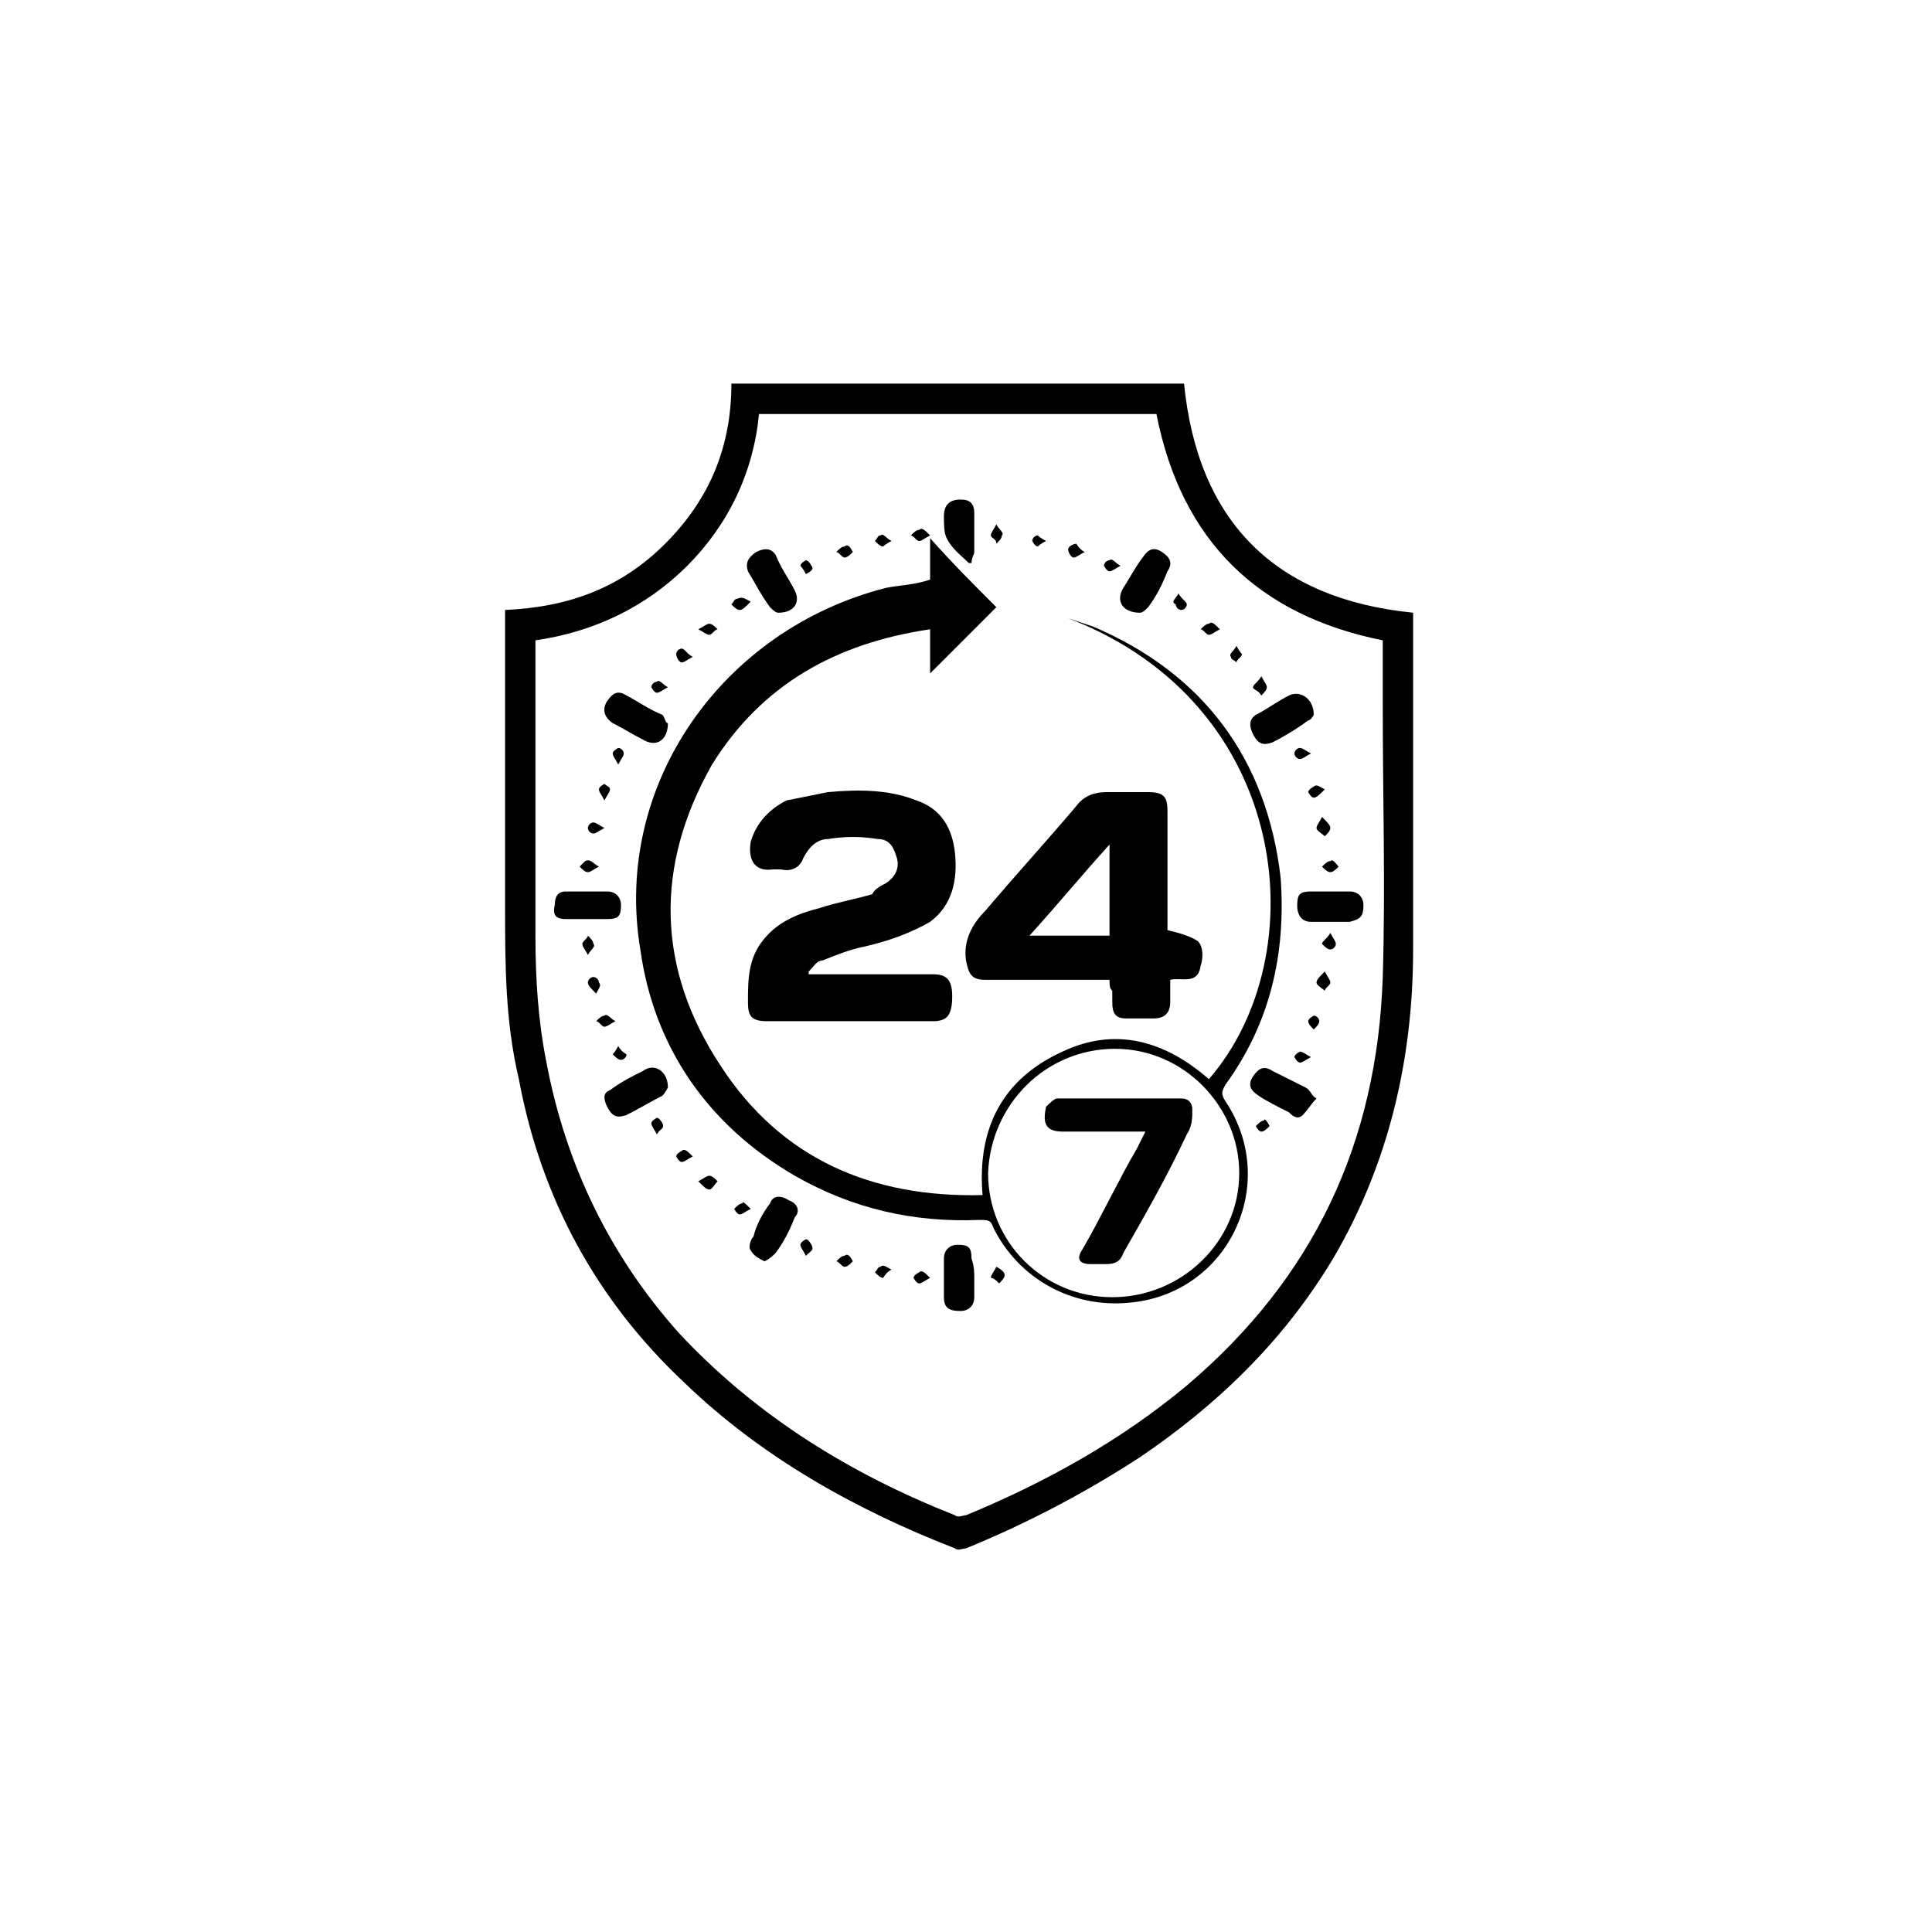 <?xml version="1.0" encoding="utf-8"?>
<!-- Generator: Adobe Illustrator 26.2.1, SVG Export Plug-In . SVG Version: 6.00 Build 0)  -->
<svg version="1.1" id="Layer_1" xmlns="http://www.w3.org/2000/svg" xmlns:xlink="http://www.w3.org/1999/xlink" x="0px" y="0px"
	 viewBox="0 0 7 7" style="enable-background:new 0 0 7 7;" xml:space="preserve">
<g>
	<path d="M1.83,2.21c0.23-0.01,0.42-0.08,0.58-0.24c0.16-0.16,0.24-0.35,0.24-0.58c0.55,0,1.1,0,1.64,0
		c0.05,0.5,0.33,0.78,0.83,0.83c0,0.01,0,0.02,0,0.03c0,0.4,0,0.79,0,1.19c0,0.4-0.09,0.78-0.29,1.12c-0.18,0.3-0.42,0.53-0.7,0.72
		C3.93,5.41,3.72,5.52,3.5,5.61c-0.01,0-0.03,0.01-0.04,0c-0.36-0.14-0.7-0.33-0.98-0.6c-0.32-0.3-0.52-0.67-0.6-1.1
		C1.83,3.7,1.83,3.49,1.83,3.28c0-0.34,0-0.68,0-1.01C1.83,2.25,1.83,2.23,1.83,2.21z M1.94,2.32c0,0.01,0,0.02,0,0.03
		c0,0.35,0,0.69,0,1.04c0,0.16,0.01,0.31,0.04,0.46c0.07,0.37,0.23,0.7,0.48,0.98c0.28,0.3,0.62,0.51,1,0.66
		c0.01,0.01,0.03,0,0.04,0c0.29-0.12,0.56-0.27,0.8-0.47c0.46-0.39,0.69-0.88,0.71-1.48c0.01-0.33,0-0.65,0-0.98
		c0-0.08,0-0.16,0-0.24C4.56,2.23,4.28,1.96,4.19,1.5c-0.48,0-0.96,0-1.44,0C2.73,1.71,2.64,1.9,2.49,2.05
		C2.34,2.2,2.15,2.29,1.94,2.32z"/>
	<path d="M3.37,2.1c0-0.05,0-0.1,0-0.15C3.45,2.04,3.53,2.12,3.61,2.2C3.54,2.27,3.46,2.35,3.37,2.44c0-0.05,0-0.1,0-0.16
		c-0.34,0.05-0.61,0.2-0.79,0.49C2.37,3.14,2.38,3.51,2.61,3.86C2.83,4.2,3.16,4.34,3.56,4.33C3.54,4.09,3.63,3.91,3.85,3.81
		c0.19-0.09,0.37-0.04,0.53,0.1c0.39-0.45,0.3-1.36-0.51-1.67c0.03,0.01,0.06,0.02,0.09,0.03c0.4,0.17,0.63,0.48,0.68,0.91
		C4.66,3.46,4.6,3.71,4.44,3.93c-0.01,0.02-0.02,0.03,0,0.06c0.2,0.3,0.01,0.7-0.35,0.73C3.88,4.74,3.69,4.63,3.6,4.45
		C3.59,4.42,3.58,4.42,3.55,4.42C3.31,4.43,3.09,4.38,2.88,4.26C2.57,4.08,2.37,3.8,2.32,3.44c-0.1-0.6,0.3-1.16,0.89-1.31
		C3.26,2.12,3.31,2.12,3.37,2.1z M3.58,4.25c0,0.25,0.2,0.45,0.45,0.45c0.25,0,0.46-0.2,0.46-0.45c0-0.24-0.2-0.45-0.45-0.45
		C3.79,3.8,3.59,4,3.58,4.25z"/>
	<path d="M2.93,3.53c0.02,0,0.04,0,0.06,0c0.13,0,0.26,0,0.39,0c0.05,0,0.07,0.02,0.07,0.08c0,0.07-0.02,0.09-0.07,0.09
		c-0.2,0-0.4,0-0.6,0c-0.06,0-0.07-0.02-0.07-0.07c0-0.08,0-0.16,0.06-0.23c0.05-0.06,0.12-0.09,0.2-0.11
		c0.06-0.02,0.12-0.03,0.19-0.05C3.17,3.22,3.19,3.21,3.21,3.2c0.03-0.02,0.05-0.05,0.04-0.09C3.24,3.08,3.23,3.04,3.18,3.04
		c-0.06-0.01-0.12-0.01-0.18,0c-0.04,0-0.07,0.03-0.09,0.07C2.9,3.14,2.87,3.16,2.83,3.15c-0.01,0-0.02,0-0.03,0
		c-0.07,0.01-0.09-0.04-0.08-0.1c0.02-0.07,0.07-0.12,0.13-0.15C2.9,2.89,2.95,2.88,3,2.87C3.11,2.86,3.22,2.86,3.32,2.9
		C3.41,2.93,3.45,3,3.46,3.09c0.01,0.1-0.01,0.19-0.09,0.25C3.3,3.38,3.22,3.41,3.13,3.43c-0.05,0.01-0.1,0.03-0.15,0.05
		C2.96,3.48,2.95,3.5,2.93,3.52C2.93,3.52,2.93,3.53,2.93,3.53z"/>
	<path d="M4.02,3.55c-0.03,0-0.06,0-0.09,0c-0.12,0-0.24,0-0.36,0c-0.05,0-0.06-0.02-0.07-0.07C3.49,3.41,3.52,3.35,3.57,3.3
		C3.68,3.17,3.79,3.05,3.9,2.92c0.03-0.04,0.07-0.05,0.11-0.05c0.05,0,0.1,0,0.15,0c0.06,0,0.07,0.02,0.07,0.07c0,0.13,0,0.26,0,0.4
		c0,0.01,0,0.03,0,0.03c0.04,0.01,0.08,0.02,0.11,0.04C4.36,3.43,4.36,3.47,4.35,3.5C4.34,3.57,4.28,3.54,4.24,3.55
		c0,0.03,0,0.05,0,0.08c0,0.04-0.02,0.06-0.06,0.06c-0.03,0-0.07,0-0.1,0c-0.04,0-0.05-0.02-0.05-0.06c0-0.01,0-0.03,0-0.04
		C4.02,3.58,4.02,3.57,4.02,3.55z M4.02,3.06c-0.1,0.11-0.19,0.22-0.29,0.33c0.1,0,0.19,0,0.29,0C4.02,3.28,4.02,3.17,4.02,3.06z"/>
	<path d="M4.13,2.22c-0.06,0-0.09-0.04-0.06-0.09C4.09,2.1,4.11,2.06,4.14,2.02c0.02-0.03,0.04-0.04,0.07-0.02
		c0.03,0.02,0.04,0.04,0.02,0.07C4.21,2.12,4.19,2.16,4.16,2.2C4.15,2.21,4.14,2.22,4.13,2.22z"/>
	<path d="M2.42,3.94c0,0-0.01,0.02-0.02,0.03C2.36,3.99,2.31,4.02,2.27,4.04C2.24,4.05,2.22,4.05,2.2,4.01
		C2.19,3.99,2.18,3.96,2.21,3.95C2.25,3.92,2.29,3.9,2.33,3.88C2.37,3.85,2.42,3.88,2.42,3.94z"/>
	<path d="M2.42,2.62c0,0.06-0.04,0.09-0.09,0.06C2.29,2.66,2.26,2.64,2.22,2.62C2.19,2.6,2.18,2.57,2.2,2.54
		c0.02-0.03,0.04-0.04,0.07-0.02C2.31,2.54,2.35,2.57,2.4,2.59C2.41,2.6,2.41,2.62,2.42,2.62z"/>
	<path d="M4.77,3.98C4.75,4,4.74,4.02,4.72,4.04c-0.02,0.02-0.04,0-0.05-0.01C4.63,4.01,4.59,3.99,4.56,3.97
		C4.53,3.95,4.52,3.93,4.54,3.9c0.02-0.03,0.04-0.04,0.07-0.02C4.65,3.9,4.69,3.92,4.73,3.94C4.75,3.95,4.75,3.97,4.77,3.98z"/>
	<path d="M4.76,2.59c0,0-0.01,0.02-0.02,0.02C4.7,2.64,4.65,2.67,4.61,2.69C4.58,2.7,4.56,2.7,4.54,2.66
		C4.53,2.64,4.52,2.61,4.55,2.59c0.04-0.02,0.08-0.05,0.12-0.07C4.71,2.5,4.76,2.53,4.76,2.59z"/>
	<path d="M2.82,2.22c-0.01,0-0.02-0.01-0.03-0.02C2.76,2.16,2.74,2.12,2.71,2.07c-0.01-0.03,0-0.05,0.03-0.07
		c0.02-0.01,0.05-0.02,0.07,0.01C2.83,2.06,2.86,2.1,2.88,2.14C2.9,2.18,2.88,2.22,2.82,2.22z"/>
	<path d="M2.77,4.57C2.75,4.56,2.73,4.55,2.72,4.53c-0.01-0.01,0-0.04,0.01-0.05C2.74,4.44,2.76,4.4,2.79,4.36
		C2.8,4.33,2.83,4.33,2.86,4.35C2.89,4.36,2.9,4.39,2.88,4.41C2.86,4.46,2.84,4.5,2.81,4.54C2.8,4.55,2.79,4.56,2.77,4.57z"/>
	<path d="M4.82,3.34c-0.02,0-0.05,0-0.07,0c-0.03,0-0.05-0.02-0.05-0.06c0-0.04,0.01-0.05,0.05-0.05c0.05,0,0.1,0,0.14,0
		c0.03,0,0.05,0.02,0.05,0.05c0,0.04-0.01,0.05-0.05,0.06c-0.01,0-0.03,0-0.04,0C4.85,3.34,4.84,3.34,4.82,3.34z"/>
	<path d="M2.13,3.23c0.02,0,0.05,0,0.07,0c0.03,0,0.05,0.02,0.05,0.05c0,0.04-0.01,0.05-0.05,0.05c-0.05,0-0.1,0-0.15,0
		C2.02,3.33,2,3.32,2.01,3.28c0-0.03,0.01-0.05,0.04-0.05C2.07,3.23,2.1,3.23,2.13,3.23z"/>
	<path d="M3.53,4.63c0,0.02,0,0.05,0,0.07c0,0.03-0.02,0.05-0.05,0.05c-0.04,0-0.06-0.01-0.06-0.05c0-0.05,0-0.1,0-0.14
		c0-0.03,0.02-0.05,0.05-0.05c0.04,0,0.05,0.01,0.05,0.05c0,0,0,0,0,0C3.53,4.59,3.53,4.61,3.53,4.63z"/>
	<path d="M3.51,2.04C3.48,2.01,3.45,1.99,3.43,1.95C3.42,1.93,3.42,1.9,3.42,1.87c0-0.04,0.02-0.06,0.06-0.06
		c0.03,0,0.05,0.01,0.05,0.05c0,0.05,0,0.09,0,0.14c0,0.01-0.01,0.02-0.01,0.04C3.52,2.04,3.51,2.04,3.51,2.04z"/>
	<path d="M4.75,2.73C4.73,2.74,4.72,2.75,4.71,2.75c-0.01,0-0.02-0.01-0.02-0.02c0-0.01,0.01-0.02,0.02-0.02
		C4.72,2.71,4.73,2.72,4.75,2.73z"/>
	<path d="M3.09,4.57C3.08,4.58,3.07,4.59,3.06,4.59c-0.01,0-0.02-0.02-0.03-0.02c0.01-0.01,0.02-0.02,0.03-0.02
		C3.07,4.54,3.08,4.55,3.09,4.57z"/>
	<path d="M4.85,3.14C4.84,3.15,4.83,3.16,4.82,3.16c-0.01,0-0.02-0.01-0.03-0.02C4.8,3.13,4.81,3.12,4.82,3.12
		C4.83,3.11,4.84,3.13,4.85,3.14z"/>
	<path d="M4.48,2.34C4.49,2.36,4.5,2.37,4.5,2.37c0,0.01-0.02,0.02-0.02,0.03C4.47,2.39,4.46,2.39,4.46,2.38
		C4.45,2.37,4.47,2.36,4.48,2.34z"/>
	<path d="M2.51,2.38C2.49,2.39,2.48,2.4,2.47,2.4c-0.01,0-0.02-0.02-0.02-0.03c0-0.01,0.01-0.02,0.02-0.02
		C2.48,2.35,2.49,2.37,2.51,2.38z"/>
	<path d="M2.16,3.6C2.14,3.58,2.13,3.57,2.13,3.56c0-0.01,0.01-0.02,0.02-0.02c0.01,0,0.02,0.01,0.02,0.02
		C2.18,3.57,2.17,3.58,2.16,3.6z"/>
	<path d="M4.8,3.52c0.01,0.02,0.02,0.03,0.02,0.04c0,0.01-0.02,0.02-0.02,0.03C4.79,3.58,4.77,3.57,4.77,3.56
		C4.77,3.55,4.78,3.54,4.8,3.52z"/>
	<path d="M4.76,3.73C4.75,3.72,4.74,3.71,4.74,3.7c0-0.01,0.02-0.02,0.02-0.02c0.01,0,0.02,0.01,0.02,0.02
		C4.78,3.71,4.77,3.72,4.76,3.73z"/>
	<path d="M4.75,3.83C4.73,3.84,4.72,3.85,4.71,3.85c-0.01,0-0.02-0.02-0.02-0.02c0-0.01,0.02-0.02,0.02-0.02
		C4.72,3.81,4.73,3.82,4.75,3.83z"/>
	<path d="M2.53,4.28c0.02-0.01,0.03-0.02,0.04-0.02c0.01,0,0.02,0.01,0.03,0.02C2.59,4.29,2.58,4.31,2.57,4.31
		C2.56,4.31,2.55,4.3,2.53,4.28z"/>
	<path d="M2.53,2.28c0.02-0.01,0.03-0.02,0.04-0.02c0.01,0,0.02,0.01,0.03,0.02C2.59,2.28,2.58,2.3,2.57,2.3
		C2.56,2.3,2.55,2.29,2.53,2.28z"/>
	<path d="M3.79,1.96C3.77,1.97,3.76,1.98,3.76,1.98c-0.01,0-0.02-0.02-0.02-0.02c0-0.01,0.01-0.02,0.02-0.02
		C3.76,1.94,3.77,1.95,3.79,1.96z"/>
	<path d="M3.09,2C3.08,2.01,3.07,2.02,3.06,2.02C3.05,2.02,3.04,2,3.03,2c0.01-0.01,0.02-0.02,0.03-0.02C3.07,1.97,3.08,1.98,3.09,2
		z"/>
	<path d="M2.23,3.7C2.21,3.71,2.2,3.72,2.19,3.72c-0.01,0-0.02-0.02-0.03-0.02c0.01-0.01,0.02-0.02,0.03-0.02
		C2.2,3.67,2.21,3.69,2.23,3.7z"/>
	<path d="M2.19,2.9C2.18,2.88,2.17,2.87,2.17,2.86c0-0.01,0.02-0.02,0.02-0.02C2.2,2.85,2.21,2.85,2.21,2.86
		C2.21,2.87,2.2,2.88,2.19,2.9z"/>
	<path d="M2.13,3.46C2.12,3.44,2.11,3.43,2.11,3.42c0-0.01,0.02-0.02,0.02-0.03c0.01,0.01,0.02,0.02,0.02,0.03
		C2.16,3.43,2.14,3.44,2.13,3.46z"/>
	<path d="M2.17,3.14C2.15,3.15,2.14,3.16,2.13,3.16c-0.01,0-0.02-0.01-0.03-0.02c0.01-0.01,0.02-0.02,0.02-0.02
		C2.14,3.11,2.15,3.13,2.17,3.14z"/>
	<path d="M2.42,2.49C2.4,2.5,2.39,2.51,2.38,2.51c-0.01,0-0.02-0.02-0.02-0.02c0-0.01,0.01-0.02,0.02-0.02
		C2.39,2.46,2.4,2.48,2.42,2.49z"/>
	<path d="M2.72,4.38C2.7,4.39,2.69,4.4,2.68,4.4c-0.01,0-0.02-0.02-0.02-0.02c0.01-0.01,0.02-0.02,0.03-0.02
		C2.69,4.35,2.7,4.36,2.72,4.38z"/>
	<path d="M2.92,4.55C2.91,4.53,2.9,4.52,2.9,4.51c0-0.01,0.02-0.02,0.02-0.02c0.01,0,0.02,0.02,0.02,0.02
		C2.95,4.53,2.94,4.53,2.92,4.55z"/>
	<path d="M2.92,2.08C2.91,2.06,2.9,2.05,2.9,2.05c0-0.01,0.02-0.02,0.02-0.02c0.01,0,0.02,0.02,0.02,0.02
		C2.95,2.06,2.94,2.07,2.92,2.08z"/>
	<path d="M4.57,2.45c0.01,0.02,0.02,0.03,0.02,0.04c0,0.01-0.01,0.02-0.02,0.03C4.56,2.5,4.54,2.5,4.54,2.49
		C4.54,2.48,4.56,2.47,4.57,2.45z"/>
	<path d="M3.23,4.6C3.21,4.61,3.2,4.63,3.2,4.63c-0.01,0-0.02-0.01-0.03-0.02c0.01-0.01,0.01-0.02,0.02-0.02
		C3.2,4.58,3.21,4.59,3.23,4.6z"/>
	<path d="M3.37,4.63C3.35,4.64,3.34,4.65,3.33,4.65c-0.01,0-0.02-0.02-0.02-0.02c0-0.01,0.02-0.02,0.02-0.02
		C3.34,4.6,3.35,4.61,3.37,4.63z"/>
	<path d="M3.61,1.9c0.01,0.02,0.03,0.03,0.02,0.04c0,0.01-0.01,0.02-0.02,0.03C3.61,1.95,3.59,1.95,3.59,1.94
		C3.59,1.93,3.6,1.92,3.61,1.9z"/>
	<path d="M3.37,1.94C3.35,1.95,3.34,1.96,3.33,1.96c-0.01,0-0.02-0.02-0.03-0.02c0.01-0.01,0.02-0.02,0.03-0.02
		C3.34,1.91,3.35,1.92,3.37,1.94z"/>
	<path d="M3.93,2C3.91,2.01,3.9,2.02,3.89,2.02C3.88,2.02,3.87,2,3.87,1.99c0-0.01,0.02-0.02,0.03-0.02C3.9,1.97,3.91,1.99,3.93,2z"
		/>
	<path d="M4.42,2.28C4.4,2.29,4.39,2.3,4.38,2.3c-0.01,0-0.02-0.02-0.03-0.02c0.01-0.01,0.02-0.02,0.03-0.02
		C4.39,2.25,4.4,2.26,4.42,2.28z"/>
	<path d="M3.61,4.59C3.63,4.6,3.64,4.61,3.64,4.62c0,0.01-0.01,0.02-0.02,0.03C3.61,4.64,3.6,4.63,3.59,4.63
		C3.59,4.62,3.6,4.61,3.61,4.59z"/>
	<path d="M4.8,2.86C4.78,2.88,4.77,2.89,4.76,2.89c-0.01,0-0.02-0.02-0.02-0.02c0-0.01,0.02-0.02,0.02-0.02
		C4.77,2.84,4.78,2.85,4.8,2.86z"/>
	<path d="M2.51,4.19C2.49,4.2,2.48,4.21,2.47,4.21c-0.01,0-0.02-0.02-0.02-0.02c0-0.01,0.02-0.02,0.02-0.02
		C2.48,4.16,2.49,4.17,2.51,4.19z"/>
	<path d="M4.27,2.15c0.01,0.02,0.03,0.03,0.03,0.04c0,0.01-0.01,0.02-0.02,0.02c-0.01,0-0.02-0.01-0.02-0.02
		C4.24,2.18,4.26,2.17,4.27,2.15z"/>
	<path d="M4.6,4.08C4.59,4.09,4.58,4.1,4.57,4.1c-0.01,0-0.02-0.02-0.02-0.02c0.01-0.01,0.02-0.02,0.03-0.02
		C4.58,4.05,4.59,4.06,4.6,4.08z"/>
	<path d="M2.38,4.11C2.37,4.09,2.36,4.08,2.36,4.07c0-0.01,0.02-0.02,0.02-0.02c0.01,0,0.02,0.02,0.02,0.02
		C2.41,4.09,2.39,4.09,2.38,4.11z"/>
	<path d="M2.72,2.18C2.7,2.2,2.69,2.21,2.68,2.21c-0.01,0-0.02-0.01-0.03-0.02c0.01-0.01,0.01-0.02,0.02-0.02
		C2.69,2.16,2.7,2.17,2.72,2.18z"/>
	<path d="M2.24,3.79c0.01,0.02,0.03,0.03,0.03,0.03c0,0.01-0.01,0.02-0.02,0.02c-0.01,0-0.02-0.01-0.03-0.02
		C2.22,3.82,2.23,3.81,2.24,3.79z"/>
	<path d="M4.79,2.96C4.81,2.98,4.82,2.99,4.82,3c0,0.01-0.01,0.02-0.02,0.03C4.79,3.02,4.77,3.01,4.77,3
		C4.77,2.99,4.78,2.98,4.79,2.96z"/>
	<path d="M2.24,2.77C2.23,2.75,2.22,2.74,2.22,2.73c0-0.01,0.02-0.02,0.02-0.02c0.01,0,0.02,0.01,0.02,0.02
		C2.26,2.74,2.25,2.75,2.24,2.77z"/>
	<path d="M4.82,3.38C4.83,3.4,4.84,3.41,4.84,3.42c0,0.01-0.01,0.02-0.02,0.02c-0.01,0-0.02-0.01-0.03-0.02
		C4.79,3.41,4.81,3.4,4.82,3.38z"/>
	<path d="M4.06,2.05C4.04,2.06,4.03,2.07,4.02,2.07C4.01,2.07,4,2.05,4,2.05c0-0.01,0.01-0.02,0.02-0.02
		C4.03,2.02,4.04,2.04,4.06,2.05z"/>
	<path d="M3.23,1.96C3.21,1.97,3.2,1.98,3.2,1.98c-0.01,0-0.02-0.01-0.03-0.02c0.01-0.01,0.01-0.02,0.02-0.02
		C3.2,1.93,3.21,1.95,3.23,1.96z"/>
	<path d="M2.19,3C2.17,3.01,2.16,3.02,2.15,3.02C2.14,3.02,2.13,3.01,2.13,3c0-0.01,0.01-0.02,0.02-0.02C2.16,2.98,2.17,2.99,2.19,3
		z"/>
	<path d="M4.15,4.1c-0.1,0-0.2,0-0.3,0c-0.07,0-0.07-0.04-0.06-0.09C3.8,4,3.82,3.98,3.83,3.98c0.15,0,0.3,0,0.45,0
		c0.03,0,0.04,0.02,0.04,0.04c0,0.03,0,0.06-0.02,0.09C4.23,4.26,4.15,4.4,4.07,4.54C4.06,4.57,4.04,4.58,4.01,4.58
		c-0.02,0-0.04,0-0.06,0c-0.04,0-0.05-0.02-0.03-0.05c0.07-0.12,0.13-0.25,0.2-0.37C4.13,4.14,4.14,4.12,4.15,4.1z"/>
</g>
</svg>
